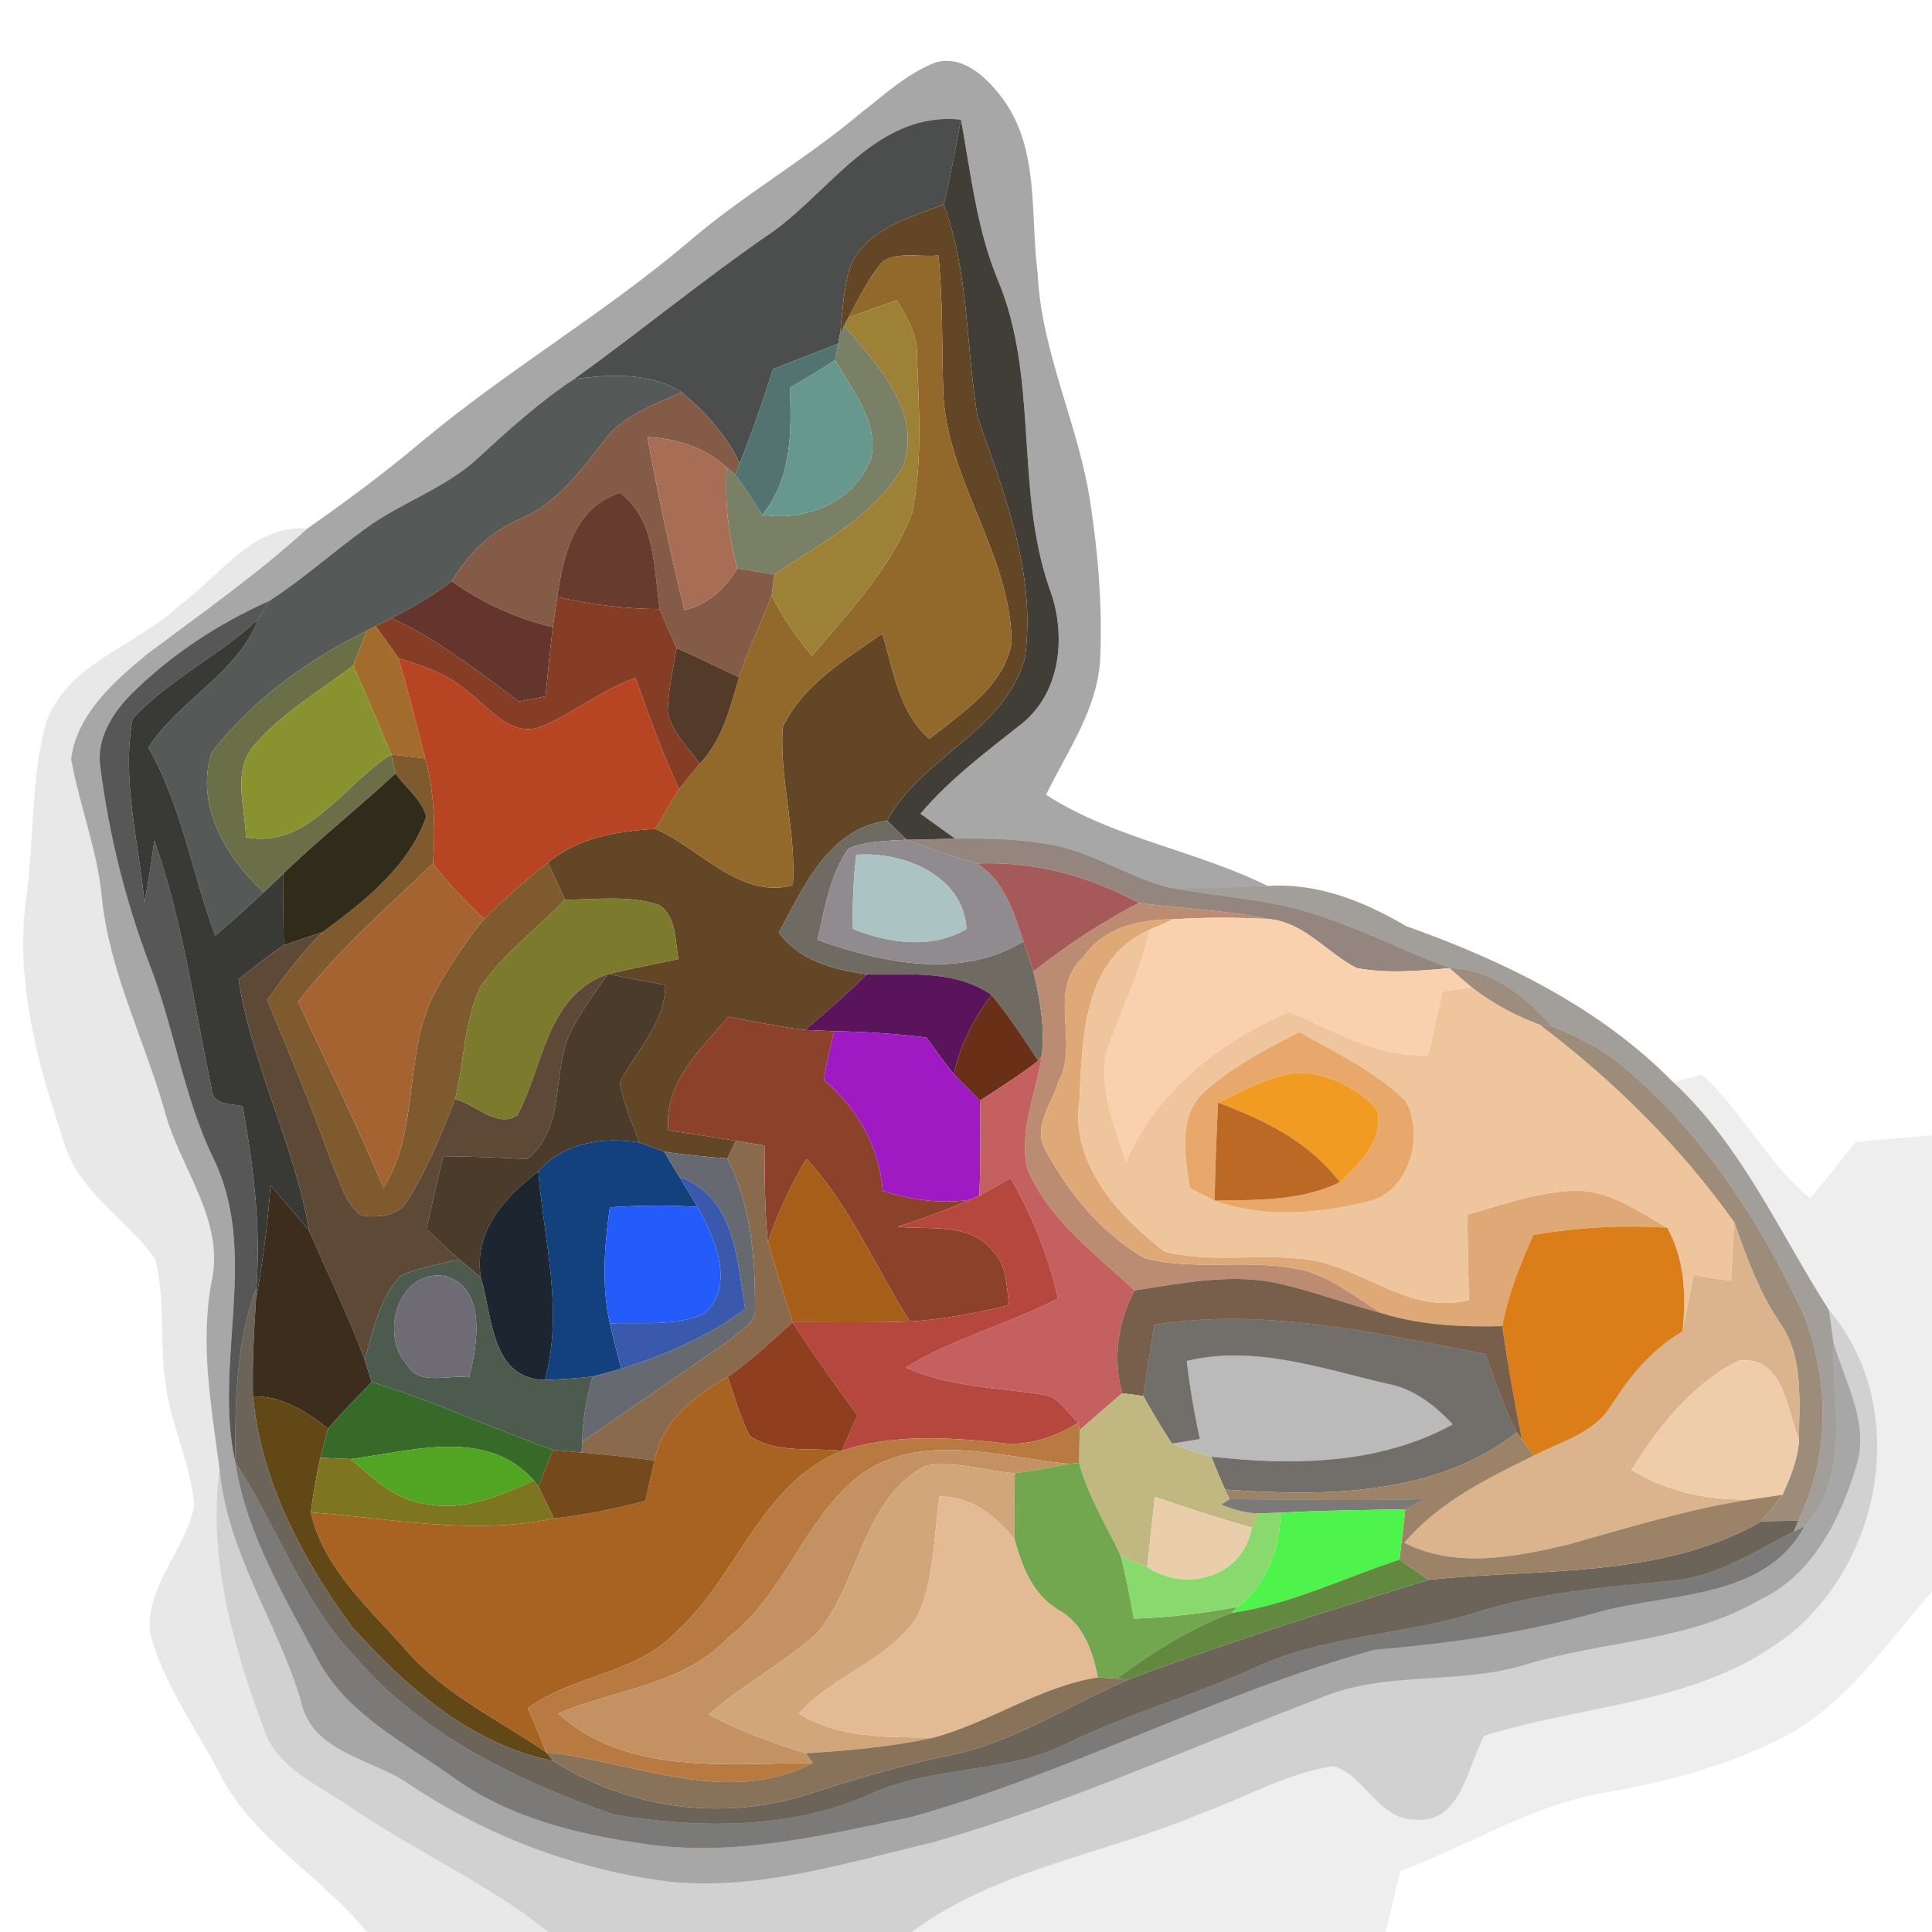 <?xml version="1.0" encoding="UTF-8" standalone="no"?>
<!-- Created with Inkscape (http://www.inkscape.org/) -->
<svg
   xmlns:svg="http://www.w3.org/2000/svg"
   xmlns="http://www.w3.org/2000/svg"
   version="1.0"
   width="168pt"
   height="168pt"
   viewBox="0 0 168 168"
   id="svg2">
  <defs
     id="defs274" />
  <g
     id="#0505065a">
    <path
       d="M 74.79,9.88 C 76.87,8.27 78.85,6.4 81.33,5.44 C 83.83,4.71 85.94,6.88 87.28,8.7 C 90.4,13.06 89.58,18.73 90.23,23.76 C 90.55,30.76 93.89,37.1 94.85,43.97 C 95.5,48.28 95.85,52.64 95.68,56.99 C 95.57,61.47 92.85,65.23 90.96,69.11 C 96.84,72.91 103.99,73.94 110.24,77.04 C 107.4,77.11 104.57,77.31 101.73,77.19 C 98.24,76.32 95.18,74.2 91.63,73.49 C 88.8,72.95 85.91,72.87 83.04,72.92 C 82.04,72.2 81.04,71.48 80.04,70.76 C 82.61,67.71 85.81,65.34 88.91,62.88 C 92.36,60.04 92.73,55 91.21,51.04 C 88.25,42.37 90.34,32.8 86.74,24.28 C 84.92,19.85 84.42,15.07 83.56,10.4 C 76.35,9.66 72.36,16.41 67.24,20.12 C 61.3,24.18 55.77,28.77 49.92,32.96 C 46.94,34.93 44.28,37.33 41.65,39.75 C 38.81,42.44 34.97,43.63 31.84,45.92 C 28.98,47.97 26.37,50.35 23.4,52.26 C 18.96,54.24 14.84,56.95 11.39,60.38 C 9.76,62.03 8.38,64.25 8.72,66.67 C 9.47,72.59 10.93,78.42 13.05,83.99 C 15.15,89.43 15.96,95.29 18.48,100.57 C 22.65,108.94 18.52,118.37 20.46,127.16 C 21.41,133.39 24.75,138.86 27.65,144.34 C 30.19,149.09 35.21,151.55 39.42,154.56 C 44.37,158.15 50.44,159.57 56.4,160.39 C 64.08,161.45 71.73,159.56 79.21,158.01 C 93,154.19 105.73,147.26 119.52,143.46 C 126.19,142.91 132.79,141.94 139.25,140.12 C 145.33,138.49 153.43,139.07 156.91,132.75 C 160.94,128.39 159.35,122.06 159.43,116.71 C 160.42,120.21 162.62,123.78 161.41,127.51 C 160.03,132.11 157.64,136.94 153.07,139.09 C 146.88,142.75 139.48,142.65 132.76,144.72 C 126.91,146.56 120.51,145.23 114.79,147.66 C 103.63,151.91 92.71,156.87 81.22,160.18 C 73.7,161.94 66.08,164.41 58.26,163.63 C 50.23,162.62 42.49,159.74 35.76,155.27 C 32.51,152.92 27.1,152.49 26.18,147.92 C 24.12,141.07 19.76,135.02 19.09,127.74 C 18.38,122.36 17.38,116.92 18.39,111.49 C 19.6,106.06 15.62,101.57 14.31,96.57 C 12.54,90.36 9.5,84.49 8.85,77.99 C 8.46,73.88 6.9,70.02 6.18,65.98 C 6.7,62.07 9.95,59.21 12.85,56.84 C 17.55,53.31 22.38,49.93 26.73,45.96 C 30.09,43.6 33.4,41.16 36.54,38.51 C 44.02,32.24 52.5,27.3 59.94,20.98 C 64.64,16.94 70.06,13.87 74.79,9.88 z"
       id="path5"
       style="opacity:0.35;fill:#050506" />
  </g>
  <g
     id="#4b4e4cfe">
    <path
       d="M 67.24,20.12 C 72.36,16.41 76.35,9.66 83.56,10.4 C 83.11,12.87 82.65,15.34 82.07,17.78 C 79.12,18.91 75.51,19.85 74.02,22.95 C 73.31,24.91 73.31,27.03 73.03,29.08 L 72.89,29.88 C 71,30.62 69.11,31.35 67.23,32.09 C 66.34,34.86 65.41,37.6 64.32,40.29 C 63.17,37.84 61.34,35.81 59.27,34.1 C 56.46,32.34 53.07,32.56 49.92,32.96 C 55.77,28.77 61.3,24.18 67.24,20.12 z"
       id="path8"
       style="opacity:1;fill:#4b4e4c" />
  </g>
  <g
     id="#312e27ea">
    <path
       d="M 83.56,10.4 C 84.42,15.07 84.92,19.85 86.74,24.28 C 90.34,32.8 88.25,42.37 91.21,51.04 C 92.73,55 92.36,60.04 88.91,62.88 C 85.81,65.34 82.61,67.71 80.04,70.76 C 81.04,71.48 82.04,72.2 83.04,72.92 C 81.64,72.97 80.24,73 78.84,73.02 C 78.42,72.6 77.57,71.77 77.15,71.36 C 80.14,65.78 87.39,63.59 89.12,57.23 C 90.14,50 87.37,43 85.02,36.3 C 83.97,30.14 84.28,23.74 82.07,17.78 C 82.65,15.34 83.11,12.87 83.56,10.4 z"
       id="path11"
       style="opacity:0.92;fill:#312e27" />
  </g>
  <g
     id="#634626ff">
    <path
       d="M 74.02,22.95 C 75.51,19.85 79.12,18.91 82.07,17.78 C 84.28,23.74 83.97,30.14 85.02,36.3 C 87.37,43 90.14,50 89.12,57.23 C 87.39,63.59 80.14,65.78 77.15,71.36 C 72.04,72.07 69.9,77.09 67.73,81.09 C 69.52,83.57 72.52,84.32 75.4,84.72 C 73.66,86.4 71.87,88.03 70,89.56 C 67.76,89.28 65.55,88.85 63.34,88.41 C 60.92,91.27 57.7,94.19 58.12,98.29 C 60.08,98.58 62.03,98.88 63.98,99.2 C 63.8,99.59 63.44,100.36 63.26,100.74 C 61.42,100.59 59.58,100.44 57.76,100.14 C 57.22,99.94 56.13,99.54 55.59,99.35 C 54.96,97.63 54.21,95.94 53.9,94.13 C 55.32,91.34 57.84,88.99 57.85,85.65 C 56.18,85.34 54.51,85.04 52.85,84.71 C 54.89,84.22 56.95,83.82 59,83.4 C 58.67,81.78 58.87,79.74 57.31,78.69 C 54.68,77.83 51.85,78.22 49.13,78.24 C 48.64,77.17 48.14,76.09 47.65,75.02 C 50.27,72.8 53.69,72.29 57,72.07 C 60.88,73.78 64.34,78.19 68.94,76.99 C 69.26,72.36 67.76,67.82 68.06,63.24 C 69.8,59.53 73.49,57.36 76.72,55.09 C 77.7,58.3 78.14,61.93 80.82,64.25 C 83.63,61.96 87.26,59.75 87.97,55.9 C 87.9,48.17 82.31,41.75 82.02,34.05 C 81.9,30.1 82,26.15 81.6,22.21 C 80.01,22.37 78.22,21.87 76.79,22.71 C 75.51,24.17 74.68,25.95 73.76,27.64 L 73.4,28.32 L 73.03,29.08 C 73.31,27.03 73.31,24.91 74.02,22.95 z"
       id="path14"
       style="opacity:1;fill:#634626" />
  </g>
  <g
     id="#92692aff">
    <path
       d="M 76.79,22.71 C 78.22,21.87 80.01,22.37 81.6,22.21 C 82,26.15 81.9,30.1 82.02,34.05 C 82.31,41.75 87.9,48.17 87.97,55.9 C 87.26,59.75 83.63,61.96 80.82,64.25 C 78.14,61.93 77.7,58.3 76.72,55.09 C 73.49,57.36 69.8,59.53 68.06,63.24 C 67.76,67.82 69.26,72.36 68.94,76.99 C 64.34,78.19 60.88,73.78 57,72.07 C 57.67,70.92 58.32,69.75 59.04,68.63 C 59.63,67.88 60.23,67.14 60.84,66.41 C 62.83,64.35 63.48,61.54 64.26,58.89 C 65.06,56.46 66.21,54.16 67.11,51.77 C 68.03,53.67 69.26,55.4 70.6,57.03 C 73.86,53.16 77.53,49.36 79.33,44.56 C 80.23,40.09 79.91,35.48 79.74,30.96 C 79.8,29.15 78.89,27.59 77.97,26.11 C 76.56,26.61 75.15,27.1 73.76,27.64 C 74.68,25.95 75.51,24.17 76.79,22.71 z"
       id="path17"
       style="opacity:1;fill:#92692a" />
  </g>
  <g
     id="#9d8136ff">
    <path
       d="M 73.76,27.64 C 75.15,27.1 76.56,26.61 77.97,26.11 C 78.89,27.59 79.8,29.15 79.74,30.96 C 79.91,35.48 80.23,40.09 79.33,44.56 C 77.53,49.36 73.86,53.16 70.6,57.03 C 69.26,55.4 68.03,53.67 67.11,51.77 C 67.17,51.31 67.28,50.41 67.33,49.95 C 71.35,47.22 76.1,44.9 78.54,40.5 C 80.23,35.76 76.21,31.63 73.4,28.32 L 73.76,27.64 z"
       id="path20"
       style="opacity:1;fill:#9d8136" />
  </g>
  <g
     id="#7a8066ff">
    <path
       d="M 73.03,29.08 L 73.4,28.32 C 76.21,31.63 80.23,35.76 78.54,40.5 C 76.1,44.9 71.35,47.22 67.33,49.95 C 66.26,49.77 65.18,49.59 64.11,49.42 C 63.33,46.57 63.01,43.61 63.21,40.66 L 63.95,41.27 C 64.78,42.4 65.53,43.58 66.28,44.76 C 70.09,45.41 74.49,43.57 75.78,39.73 C 76.36,36.57 74.06,33.88 72.61,31.31 C 72.68,30.95 72.82,30.24 72.89,29.88 L 73.03,29.08 z"
       id="path23"
       style="opacity:1;fill:#7a8066" />
  </g>
  <g
     id="#537370ff">
    <path
       d="M 67.23,32.09 C 69.11,31.35 71,30.62 72.89,29.88 C 72.82,30.24 72.68,30.95 72.61,31.31 C 71.33,32.16 70.01,32.94 68.68,33.71 C 68.85,37.55 68.85,41.61 66.28,44.76 C 65.53,43.58 64.78,42.4 63.95,41.27 L 64.32,40.29 C 65.41,37.6 66.34,34.86 67.23,32.09 z"
       id="path26"
       style="opacity:1;fill:#537370" />
  </g>
  <g
     id="#555957fd">
    <path
       d="M 49.92,32.96 C 53.07,32.56 56.46,32.34 59.27,34.1 C 56.85,35.23 54.09,36.11 52.47,38.39 C 50.43,41.01 48.39,43.8 45.22,45.14 C 42.64,46.21 40.71,48.2 39.27,50.54 C 37.66,51.8 35.89,52.82 34.07,53.75 C 33.72,53.93 33.01,54.28 32.66,54.45 L 31.9,54.86 C 26.73,57.37 21.9,60.89 18.39,65.47 C 16.96,70.01 19.65,74.58 22.93,77.59 C 21.56,78.89 20.14,80.13 18.72,81.38 C 16.7,75.94 15.81,70.1 12.9,65 C 15.59,60.82 20.63,58.61 22.46,53.83 C 22.69,53.44 23.16,52.65 23.4,52.26 C 26.37,50.35 28.98,47.97 31.84,45.92 C 34.97,43.63 38.81,42.44 41.65,39.75 C 44.28,37.33 46.94,34.93 49.92,32.96 z"
       id="path29"
       style="opacity:1;fill:#555957" />
  </g>
  <g
     id="#66988dff">
    <path
       d="M 68.68,33.71 C 70.01,32.94 71.33,32.16 72.61,31.31 C 74.06,33.88 76.36,36.57 75.78,39.73 C 74.49,43.57 70.09,45.41 66.28,44.76 C 68.85,41.61 68.85,37.55 68.68,33.71 z"
       id="path32"
       style="opacity:1;fill:#66988d" />
  </g>
  <g
     id="#835b46ff">
    <path
       d="M 52.47,38.39 C 54.09,36.11 56.85,35.23 59.27,34.1 C 61.34,35.81 63.17,37.84 64.32,40.29 L 63.95,41.27 L 63.21,40.66 C 61.32,38.89 58.84,38.14 56.3,38 C 57.21,43.05 58.29,48.07 59.52,53.05 C 61.56,52.57 63.06,51.18 64.11,49.42 C 65.18,49.59 66.26,49.77 67.33,49.95 C 67.28,50.41 67.17,51.31 67.11,51.77 C 66.21,54.16 65.06,56.46 64.26,58.89 C 62.46,58.03 60.65,57.18 58.84,56.35 C 58.33,55.23 57.82,54.12 57.37,52.97 C 56.83,49.42 57.07,45.29 53.92,42.85 C 49.93,44.1 48.99,48.26 48.46,51.91 C 48.36,52.57 48.17,53.88 48.07,54.54 C 44.9,53.78 41.92,52.43 39.27,50.54 C 40.71,48.2 42.64,46.21 45.22,45.14 C 48.39,43.8 50.43,41.01 52.47,38.39 z"
       id="path35"
       style="opacity:1;fill:#835b46" />
  </g>
  <g
     id="#a86e55ff">
    <path
       d="M 56.3,38 C 58.84,38.14 61.32,38.89 63.21,40.66 C 63.01,43.61 63.33,46.57 64.11,49.42 C 63.06,51.18 61.56,52.57 59.52,53.05 C 58.29,48.07 57.21,43.05 56.3,38 z"
       id="path38"
       style="opacity:1;fill:#a86e55" />
  </g>
  <g
     id="#673b2efe">
    <path
       d="M 48.46,51.91 C 48.99,48.26 49.93,44.1 53.92,42.85 C 57.07,45.29 56.83,49.42 57.37,52.97 C 54.37,52.94 51.38,52.59 48.46,51.91 z"
       id="path41"
       style="opacity:1;fill:#673b2e" />
  </g>
  <g
     id="#00000016">
    <path
       d="M 15.61,52.62 C 19.1,50.16 21.96,45.57 26.73,45.96 C 22.38,49.93 17.55,53.31 12.85,56.84 C 9.95,59.21 6.7,62.07 6.18,65.98 C 6.9,70.02 8.46,73.88 8.85,77.99 C 9.5,84.49 12.54,90.36 14.31,96.57 C 15.62,101.57 19.6,106.06 18.39,111.49 C 17.38,116.92 18.38,122.36 19.09,127.74 C 18.03,135.75 20.41,143.55 23.17,150.96 C 24.62,154.08 28.08,155.43 30.73,157.31 C 36.27,161.06 42.45,163.79 47.68,168 L 31.9,168 C 27.9,163.04 21.86,159.89 18.99,154.02 C 16.91,150.03 14.11,146.3 13.03,141.87 C 12.71,137.83 16.15,134.77 16.89,130.94 C 16.59,127.15 14.73,123.68 14.34,119.9 C 13.87,116.45 14.39,112.88 13.5,109.5 C 11.06,105.99 6.88,103.72 5.59,99.42 C 3.32,92.6 1.27,85.4 2.27,78.15 C 2.98,73.09 2.67,67.88 3.97,62.93 C 5.79,57.63 11.88,56.21 15.61,52.62 z"
       id="path44"
       style="opacity:0.09;fill:#000000" />
  </g>
  <g
     id="#63352cff">
    <path
       d="M 34.07,53.75 C 35.89,52.82 37.66,51.8 39.27,50.54 C 41.92,52.43 44.9,53.78 48.07,54.54 C 47.82,56.54 47.64,58.54 47.44,60.55 C 46.86,60.66 45.71,60.89 45.13,61 C 41.58,58.39 38.09,55.62 34.07,53.75 z"
       id="path47"
       style="opacity:1;fill:#63352c" />
  </g>
  <g
     id="#101111b3">
    <path
       d="M 11.39,60.38 C 14.84,56.95 18.96,54.24 23.4,52.26 C 23.16,52.65 22.69,53.44 22.46,53.83 C 19.06,57.04 14.68,59.06 11.53,62.51 C 10.56,67.77 12.06,73.19 12.56,78.46 C 12.91,76.68 13.17,74.89 13.42,73.09 C 15.88,80.09 16.89,87.44 18.4,94.67 C 18.45,96.14 20.09,95.94 21.1,96.2 C 22.04,101.38 22.69,106.66 22.3,111.94 C 20.49,116.81 20.44,122.03 20.46,127.16 C 18.52,118.37 22.65,108.94 18.48,100.57 C 15.96,95.29 15.15,89.43 13.05,83.99 C 10.93,78.42 9.47,72.59 8.72,66.67 C 8.38,64.25 9.76,62.03 11.39,60.38 z"
       id="path50"
       style="opacity:0.7;fill:#101111" />
  </g>
  <g
     id="#863d26ff">
    <path
       d="M 48.07,54.54 C 48.17,53.88 48.36,52.57 48.46,51.91 C 51.38,52.59 54.37,52.94 57.37,52.97 C 57.82,54.12 58.33,55.23 58.84,56.35 C 58.52,58.2 58.11,60.03 58.06,61.91 C 58.4,63.68 59.86,64.96 60.84,66.41 C 60.23,67.14 59.63,67.88 59.04,68.63 C 57.61,65.48 56.41,62.22 55.27,58.95 C 52.27,59.98 49.82,62.09 46.91,63.25 C 44.3,64.05 42.59,61.53 40.74,60.2 C 39.04,58.63 36.81,57.92 34.66,57.24 C 34,56.3 33.34,55.37 32.66,54.45 C 33.01,54.28 33.72,53.93 34.07,53.75 C 38.09,55.62 41.58,58.39 45.13,61 C 45.71,60.89 46.86,60.66 47.44,60.55 C 47.64,58.54 47.82,56.54 48.07,54.54 z"
       id="path53"
       style="opacity:1;fill:#863d26" />
  </g>
  <g
     id="#353632fa">
    <path
       d="M 11.53,62.51 C 14.68,59.06 19.06,57.04 22.46,53.83 C 20.63,58.61 15.59,60.82 12.9,65 C 15.81,70.1 16.7,75.94 18.72,81.38 C 20.14,80.13 21.56,78.89 22.93,77.59 C 23.36,77.18 24.22,76.36 24.65,75.95 C 24.64,78.03 24.63,80.11 24.68,82.19 C 23.31,83.1 22.03,84.14 20.74,85.16 C 21.94,92.7 25.61,99.55 26.91,107.08 C 25.81,105.71 24.65,104.4 23.52,103.07 C 23.3,106.4 22.85,109.72 22.26,113.01 L 22.3,111.94 C 22.69,106.66 22.04,101.38 21.1,96.2 C 20.09,95.94 18.45,96.14 18.4,94.67 C 16.89,87.44 15.88,80.09 13.42,73.09 C 13.17,74.89 12.91,76.68 12.56,78.46 C 12.06,73.19 10.56,67.77 11.53,62.51 z"
       id="path56"
       style="opacity:0.98;fill:#353632" />
  </g>
  <g
     id="#6b6f47fe">
    <path
       d="M 18.39,65.47 C 21.9,60.89 26.73,57.37 31.9,54.86 C 31.49,55.86 31.1,56.86 30.72,57.87 C 27.73,60.13 24.41,62.06 21.97,64.96 C 20.22,67.21 21.32,70.23 21.39,72.81 C 26.84,73.87 29.91,68.11 34.02,65.61 C 34.12,66.02 34.3,66.85 34.39,67.26 C 31.21,70.22 27.79,72.93 24.65,75.95 C 24.22,76.36 23.36,77.18 22.93,77.59 C 19.65,74.58 16.96,70.01 18.39,65.47 z"
       id="path59"
       style="opacity:1;fill:#6b6f47" />
  </g>
  <g
     id="#a36c2cff">
    <path
       d="M 31.9,54.86 L 32.66,54.45 C 33.34,55.37 34,56.3 34.66,57.24 C 35.51,60.12 36.22,63.04 36.98,65.95 C 36.24,65.87 34.76,65.7 34.02,65.61 C 32.96,63.02 31.86,60.44 30.72,57.87 C 31.1,56.86 31.49,55.86 31.9,54.86 z"
       id="path62"
       style="opacity:1;fill:#a36c2c" />
  </g>
  <g
     id="#b74423ff">
    <path
       d="M 34.66,57.24 C 36.81,57.92 39.04,58.63 40.74,60.2 C 42.59,61.53 44.3,64.05 46.91,63.25 C 49.82,62.09 52.27,59.98 55.27,58.95 C 56.41,62.22 57.61,65.48 59.04,68.63 C 58.32,69.75 57.67,70.92 57,72.07 C 53.69,72.29 50.27,72.8 47.65,75.02 C 45.71,76.53 43.85,78.15 42.11,79.9 C 40.48,78.43 38.98,76.83 37.65,75.09 C 37.89,72.03 37.77,68.93 36.98,65.95 C 36.22,63.04 35.51,60.12 34.66,57.24 z"
       id="path65"
       style="opacity:1;fill:#b74423" />
  </g>
  <g
     id="#543b29ff">
    <path
       d="M 58.06,61.91 C 58.11,60.03 58.52,58.2 58.84,56.35 C 60.65,57.18 62.46,58.03 64.26,58.89 C 63.48,61.54 62.83,64.35 60.84,66.41 C 59.86,64.96 58.4,63.68 58.06,61.91 z"
       id="path68"
       style="opacity:1;fill:#543b29" />
  </g>
  <g
     id="#88922ffe">
    <path
       d="M 21.97,64.96 C 24.41,62.06 27.73,60.13 30.72,57.87 C 31.86,60.44 32.96,63.02 34.02,65.61 C 29.91,68.11 26.84,73.87 21.39,72.81 C 21.32,70.23 20.22,67.21 21.97,64.96 z"
       id="path71"
       style="opacity:1;fill:#88922f" />
  </g>
  <g
     id="#7e5a2eff">
    <path
       d="M 34.02,65.61 C 34.76,65.7 36.24,65.87 36.98,65.95 C 37.77,68.93 37.89,72.03 37.65,75.09 C 33.59,78.95 29.36,82.67 25.92,87.11 C 28.44,92.49 31.03,97.82 33.35,103.29 C 36.64,98.04 34.96,91.32 37.99,85.98 C 39.17,83.83 40.57,81.8 42.11,79.9 C 43.85,78.15 45.71,76.53 47.65,75.02 C 48.14,76.09 48.64,77.17 49.13,78.24 C 46.7,80.75 43.83,82.88 41.81,85.76 C 40.32,88.81 40.38,92.32 39.58,95.58 C 38.38,98.63 37.15,101.71 35.38,104.49 C 34.58,105.78 32.77,105.92 31.41,105.69 C 29.97,104.61 29.55,102.71 28.85,101.15 C 27.15,96.34 25.18,91.65 23.23,86.95 C 24.71,84.88 26.24,82.83 28.06,81.05 C 31.66,78.39 35.52,75.4 37.06,71.02 C 36.67,69.49 35.26,68.51 34.39,67.26 C 34.3,66.85 34.12,66.02 34.02,65.61 z"
       id="path74"
       style="opacity:1;fill:#7e5a2e" />
  </g>
  <g
     id="#312b1bff">
    <path
       d="M 24.65,75.95 C 27.79,72.93 31.21,70.22 34.39,67.26 C 35.26,68.51 36.67,69.49 37.06,71.02 C 35.52,75.4 31.66,78.39 28.06,81.05 C 26.93,81.42 25.8,81.8 24.68,82.19 C 24.63,80.11 24.64,78.03 24.65,75.95 z"
       id="path77"
       style="opacity:1;fill:#312b1b" />
  </g>
  <g
     id="#6f6a62ff">
    <path
       d="M 67.73,81.09 C 69.9,77.09 72.04,72.07 77.15,71.36 C 77.57,71.77 78.42,72.6 78.84,73.02 C 77.14,73.13 75.37,73.11 73.78,73.78 C 72.13,76.12 71.72,79.02 71.08,81.74 C 76.8,83.72 83.44,85.22 88.99,81.86 C 89.29,82.73 89.58,83.61 89.86,84.49 C 90.43,86.85 90.87,89.31 90.6,91.75 L 90.28,92.25 C 89.01,90.28 87.71,88.33 86.22,86.52 C 83.04,84.3 79.06,84.79 75.4,84.72 C 72.52,84.32 69.52,83.57 67.73,81.09 z"
       id="path80"
       style="opacity:1;fill:#6f6a62" />
  </g>
  <g
     id="#908b8ffd">
    <path
       d="M 73.78,73.78 C 75.37,73.11 77.14,73.13 78.84,73.02 C 80.86,73.76 82.88,74.49 84.95,75.09 C 87.35,76.58 88.15,79.34 88.99,81.86 C 83.44,85.22 76.8,83.72 71.08,81.74 C 71.72,79.02 72.13,76.12 73.78,73.78 M 74.45,74.33 C 74.21,76.47 74.12,78.62 74.16,80.77 C 77.3,82.04 80.98,82.56 84.04,80.79 C 83.79,76.12 78.53,74.02 74.45,74.33 z"
       id="path83"
       style="opacity:1;fill:#908b8f" />
  </g>
  <g
     id="#664e46b0">
    <path
       d="M 78.84,73.02 C 80.24,73 81.64,72.97 83.04,72.92 C 85.91,72.87 88.8,72.95 91.63,73.49 C 95.18,74.2 98.24,76.32 101.73,77.19 C 105.74,77.97 109.86,78.13 113.78,79.32 C 118,80.6 121.93,82.64 126.06,84.19 C 123.37,84.43 120.64,84.67 117.97,84.18 C 115.36,82.84 113.43,80.2 110.31,79.91 C 106.59,79.14 102.79,79.02 99.04,78.51 C 94.68,76.17 89.93,74.88 84.95,75.09 C 82.88,74.49 80.86,73.76 78.84,73.02 z"
       id="path86"
       style="opacity:0.69;fill:#664e46" />
  </g>
  <g
     id="#acc3c3fb">
    <path
       d="M 74.45,74.33 C 78.53,74.02 83.79,76.12 84.04,80.79 C 80.98,82.56 77.3,82.04 74.16,80.77 C 74.12,78.62 74.21,76.47 74.45,74.33 z"
       id="path89"
       style="opacity:1;fill:#acc3c3" />
  </g>
  <g
     id="#a56332ff">
    <path
       d="M 25.92,87.11 C 29.36,82.67 33.59,78.95 37.65,75.09 C 38.98,76.83 40.48,78.43 42.11,79.9 C 40.57,81.8 39.17,83.83 37.99,85.98 C 34.96,91.32 36.64,98.04 33.35,103.29 C 31.03,97.82 28.44,92.49 25.92,87.11 z"
       id="path92"
       style="opacity:1;fill:#a56332" />
  </g>
  <g
     id="#a55a59fb">
    <path
       d="M 84.95,75.09 C 89.93,74.88 94.68,76.17 99.04,78.51 C 95.79,80.21 92.72,82.21 89.86,84.49 C 89.58,83.61 89.29,82.73 88.99,81.86 C 88.15,79.34 87.35,76.58 84.95,75.09 z"
       id="path95"
       style="opacity:1;fill:#a55a59" />
  </g>
  <g
     id="#32281e73">
    <path
       d="M 101.73,77.19 C 104.57,77.31 107.4,77.11 110.24,77.04 C 114.61,76.76 118.6,78.38 122.29,80.54 C 130.77,83.55 139.14,87.62 145.51,94.12 C 151.49,99.65 154.73,107.19 159.04,113.92 C 159.14,114.62 159.33,116.02 159.43,116.71 C 159.35,122.06 160.94,128.39 156.91,132.75 L 155.99,133.17 L 156.36,132.22 C 159.18,126.61 159.09,119.88 156.77,114.12 C 152.97,106.14 148.04,98.5 141.2,92.79 C 139.36,91.23 137.2,90.11 134.96,89.26 C 132.6,86.64 129.78,84.24 126.06,84.19 C 121.93,82.64 118,80.6 113.78,79.32 C 109.86,78.13 105.74,77.97 101.73,77.19 z"
       id="path98"
       style="opacity:0.45;fill:#32281e" />
  </g>
  <g
     id="#7c7a2cff">
    <path
       d="M 49.13,78.24 C 51.85,78.22 54.68,77.83 57.31,78.69 C 58.87,79.74 58.67,81.78 59,83.4 C 56.95,83.82 54.89,84.22 52.85,84.71 C 47.5,86.57 47.28,92.69 44.99,96.99 C 43.21,98.16 41.32,96 39.58,95.58 C 40.38,92.32 40.32,88.81 41.81,85.76 C 43.83,82.88 46.7,80.75 49.13,78.24 z"
       id="path101"
       style="opacity:1;fill:#7c7a2c" />
  </g>
  <g
     id="#b9896df7">
    <path
       d="M 89.86,84.49 C 92.72,82.21 95.79,80.21 99.04,78.51 C 102.79,79.02 106.59,79.14 110.31,79.91 C 107.55,79.77 104.78,79.75 102.03,79.94 C 99.08,79.95 95.95,80.64 94.19,83.24 C 91,86.12 93.91,90.67 92.03,94.08 C 91.47,95.98 89.75,98.01 90.92,100.01 C 92.92,103.77 95.81,107.26 99.53,109.41 C 104.11,110.6 108.98,109.33 113.59,110.52 C 116.02,111.24 118.01,112.88 120.14,114.19 C 117.03,113.38 114.02,112.21 110.87,111.54 C 106.81,110.73 102.68,111.61 98.66,112.21 C 95.23,109.01 91.17,106.06 89.32,101.6 C 88.59,98.28 90.12,95.01 90.6,91.75 C 90.87,89.31 90.43,86.85 89.86,84.49 z"
       id="path104"
       style="opacity:0.97;fill:#b9896d" />
  </g>
  <g
     id="#dfa877ff">
    <path
       d="M 94.19,83.24 C 95.95,80.64 99.08,79.95 102.03,79.94 C 101.52,80.17 100.49,80.62 99.98,80.84 C 94.13,83.4 94.13,90.35 93.86,95.76 C 93.08,101.2 97.28,105.79 101.29,108.84 C 105.09,109.8 109.06,109.06 112.93,109.44 C 118.12,109.74 122.31,114.46 127.73,113.04 C 127.67,110.57 127.63,108.1 127.59,105.63 C 130.76,104.71 133.94,103.56 137.28,103.53 C 140.14,103.64 142.57,105.38 144.97,106.75 C 141.08,106.52 137.18,106.71 133.34,107.39 C 132.18,109.94 131.14,112.55 130.63,115.32 C 127.11,115.4 123.53,115.25 120.14,114.19 C 118.01,112.88 116.02,111.24 113.59,110.52 C 108.98,109.33 104.11,110.6 99.53,109.41 C 95.81,107.26 92.92,103.77 90.92,100.01 C 89.75,98.01 91.47,95.98 92.03,94.08 C 93.91,90.67 91,86.12 94.19,83.24 z"
       id="path107"
       style="opacity:1;fill:#dfa877" />
  </g>
  <g
     id="#f9d1afff">
    <path
       d="M 102.03,79.94 C 104.78,79.75 107.55,79.77 110.31,79.91 C 113.43,80.2 115.36,82.84 117.97,84.18 C 120.64,84.67 123.37,84.43 126.06,84.19 C 126.7,84.76 127.35,85.32 128.01,85.87 C 127.38,85.95 126.1,86.12 125.46,86.2 C 125.03,88.05 124.6,89.89 124.19,91.75 C 119.8,91.97 115.99,89.62 112.09,87.98 C 106.04,90.63 100.6,94.84 97.91,101.05 C 96.89,97.65 95.14,93.96 96.58,90.43 C 97.8,87.27 99.21,84.16 99.98,80.84 C 100.49,80.62 101.52,80.17 102.03,79.94 z"
       id="path110"
       style="opacity:1;fill:#f9d1af" />
  </g>
  <g
     id="#5d4935ff">
    <path
       d="M 24.68,82.19 C 25.8,81.8 26.93,81.42 28.06,81.05 C 26.24,82.83 24.71,84.88 23.23,86.95 C 25.18,91.65 27.15,96.34 28.85,101.15 C 29.55,102.71 29.97,104.61 31.41,105.69 C 32.77,105.92 34.58,105.78 35.38,104.49 C 37.15,101.71 38.38,98.63 39.58,95.58 C 41.32,96 43.21,98.16 44.99,96.99 C 47.28,92.69 47.5,86.57 52.85,84.71 C 51.86,86.13 50.84,87.53 49.99,89.04 C 47.72,92.69 49.49,97.86 45.85,100.79 C 43.41,100.64 40.97,100.58 38.54,100.54 C 38.04,102.65 37.56,104.76 37.08,106.86 C 38.02,107.76 38.96,108.66 39.94,109.52 C 38.22,109.92 36.46,110.23 34.83,110.92 C 32.99,112.93 32.44,115.72 31.72,118.26 C 30.32,114.45 28.51,110.81 26.91,107.08 C 25.61,99.55 21.94,92.7 20.74,85.16 C 22.03,84.14 23.31,83.1 24.68,82.19 z"
       id="path113"
       style="opacity:1;fill:#5d4935" />
  </g>
  <g
     id="#eec59cff">
    <path
       d="M 93.86,95.76 C 94.13,90.35 94.13,83.4 99.98,80.84 C 99.21,84.16 97.8,87.27 96.58,90.43 C 95.14,93.96 96.89,97.65 97.91,101.05 C 100.6,94.84 106.04,90.63 112.09,87.98 C 115.99,89.62 119.8,91.97 124.19,91.75 C 124.6,89.89 125.03,88.05 125.46,86.2 C 126.1,86.12 127.38,85.95 128.01,85.87 C 129.79,87.25 131.78,88.32 133.89,89.1 C 140.33,93.98 146.1,99.67 150.8,106.27 C 150.72,107.97 150.63,109.68 150.53,111.38 C 149.44,111.25 148.36,111.08 147.29,110.85 C 146.96,112.49 146.63,114.13 146.31,115.78 C 146.63,112.7 146.51,109.52 144.97,106.75 C 142.57,105.38 140.14,103.64 137.28,103.53 C 133.94,103.56 130.76,104.71 127.59,105.63 C 127.63,108.1 127.67,110.57 127.73,113.04 C 122.31,114.46 118.12,109.74 112.93,109.44 C 109.06,109.06 105.09,109.8 101.29,108.84 C 97.28,105.79 93.08,101.2 93.86,95.76 M 104.32,95.34 C 102.49,97.59 103.06,100.69 103.46,103.33 C 104,103.6 105.08,104.13 105.62,104.4 C 109.81,105.93 114.39,105.55 118.65,104.55 C 122.49,103.93 123.92,98.84 122.25,95.75 C 119.59,93.16 116.18,91.55 112.98,89.74 C 109.95,91.34 106.79,92.9 104.32,95.34 z"
       id="path116"
       style="opacity:1;fill:#eec59c" />
  </g>
  <g
     id="#725a45b1">
    <path
       d="M 126.06,84.19 C 129.78,84.24 132.6,86.64 134.96,89.26 L 133.89,89.1 C 131.78,88.32 129.79,87.25 128.01,85.87 C 127.35,85.32 126.7,84.76 126.06,84.19 z"
       id="path119"
       style="opacity:0.69;fill:#725a45" />
  </g>
  <g
     id="#4a3b2aff">
    <path
       d="M 52.85,84.71 C 54.51,85.04 56.18,85.34 57.85,85.65 C 57.84,88.99 55.32,91.34 53.9,94.13 C 54.21,95.94 54.96,97.63 55.59,99.35 C 52.42,98.84 49.03,99.35 46.81,101.86 C 43.88,104.13 41.18,107.03 41.8,111.07 C 41.33,110.68 40.4,109.9 39.94,109.52 C 38.96,108.66 38.02,107.76 37.08,106.86 C 37.56,104.76 38.04,102.65 38.54,100.54 C 40.97,100.58 43.41,100.64 45.85,100.79 C 49.49,97.86 47.72,92.69 49.99,89.04 C 50.84,87.53 51.86,86.13 52.85,84.71 z"
       id="path122"
       style="opacity:1;fill:#4a3b2a" />
  </g>
  <g
     id="#5a145cff">
    <path
       d="M 70,89.56 C 71.87,88.03 73.66,86.4 75.4,84.72 C 79.06,84.79 83.04,84.3 86.22,86.52 C 84.67,88.58 83.47,90.88 82.95,93.41 C 82.1,92.38 81.34,91.29 80.56,90.22 C 77.9,89.89 75.22,89.71 72.54,89.67 C 71.9,89.64 70.63,89.59 70,89.56 z"
       id="path125"
       style="opacity:1;fill:#5a145c" />
  </g>
  <g
     id="#692f17ff">
    <path
       d="M 86.22,86.52 C 87.71,88.33 89.01,90.28 90.28,92.25 C 88.66,93.5 86.92,94.59 85.21,95.71 C 84.65,95.14 83.51,93.99 82.95,93.41 C 83.47,90.88 84.67,88.58 86.22,86.52 z"
       id="path128"
       style="opacity:1;fill:#692f17" />
  </g>
  <g
     id="#8c422aff">
    <path
       d="M 63.34,88.41 C 65.55,88.85 67.76,89.28 70,89.56 C 70.63,89.59 71.9,89.64 72.54,89.67 C 72.21,91.08 71.81,92.47 71.66,93.91 C 74.59,96.4 76.42,99.7 76.77,103.56 C 79.21,104.33 81.77,104.71 84.32,104.33 C 82.28,105.23 80.18,106.01 78.05,106.67 C 80.82,106.97 84.37,106.27 86.32,108.77 C 87.6,110.02 87.51,111.86 87.75,113.5 C 84.9,114.15 82.03,114.75 79.11,114.91 C 76.13,110.19 73.95,104.93 70.13,100.77 C 68.75,103.07 67.62,105.5 66.77,108.04 C 66.49,105.24 66.5,102.42 66.48,99.61 C 65.86,99.51 64.61,99.3 63.98,99.2 C 62.03,98.88 60.08,98.58 58.12,98.29 C 57.7,94.19 60.92,91.27 63.34,88.41 z"
       id="path131"
       style="opacity:1;fill:#8c422a" />
  </g>
  <g
     id="#7e6850c1">
    <path
       d="M 133.89,89.1 L 134.96,89.26 C 137.2,90.11 139.36,91.23 141.2,92.79 C 148.04,98.5 152.97,106.14 156.77,114.12 C 159.09,119.88 159.18,126.61 156.36,132.22 C 155.56,132.24 153.95,132.29 153.14,132.31 C 153.79,131.55 154.41,130.77 155.01,129.98 C 155.66,128.47 156.34,126.92 156.43,125.26 C 156.44,121.83 156.86,118.04 154.79,115.06 C 152.97,112.36 151.85,109.31 150.8,106.27 C 146.1,99.67 140.33,93.98 133.89,89.1 z"
       id="path134"
       style="opacity:0.76;fill:#7e6850" />
  </g>
  <g
     id="#9f1ac3ff">
    <path
       d="M 72.54,89.67 C 75.22,89.71 77.9,89.89 80.56,90.22 C 81.34,91.29 82.1,92.38 82.95,93.41 C 83.51,93.99 84.65,95.14 85.21,95.71 C 85.28,98.46 85.26,101.21 85.17,103.96 L 84.32,104.33 C 81.77,104.71 79.21,104.33 76.77,103.56 C 76.42,99.7 74.59,96.4 71.66,93.91 C 71.81,92.47 72.21,91.08 72.54,89.67 z"
       id="path137"
       style="opacity:1;fill:#9f1ac3" />
  </g>
  <g
     id="#e8a76bff">
    <path
       d="M 104.32,95.34 C 106.79,92.9 109.95,91.34 112.98,89.74 C 116.18,91.55 119.59,93.16 122.25,95.75 C 123.92,98.84 122.49,103.93 118.65,104.55 C 114.39,105.55 109.81,105.93 105.62,104.4 C 109.29,104.34 113.12,104.46 116.51,102.8 C 118.26,101.15 120.41,99.12 119.73,96.45 C 117.81,94.47 115.05,93.03 112.24,93.36 C 109.98,93.75 107.97,94.93 105.92,95.88 C 105.78,98.72 105.67,101.56 105.62,104.4 C 105.08,104.13 104,103.6 103.46,103.33 C 103.06,100.69 102.49,97.59 104.32,95.34 z"
       id="path140"
       style="opacity:1;fill:#e8a76b" />
  </g>
  <g
     id="#c56060ff">
    <path
       d="M 90.28,92.25 L 90.6,91.75 C 90.12,95.01 88.59,98.28 89.32,101.6 C 91.17,106.06 95.23,109.01 98.66,112.21 C 97.21,114.99 96.75,118.1 97.58,121.15 C 96.34,122.21 95.11,123.29 93.88,124.36 L 93.78,123.73 C 92.81,122.89 92.11,121.45 90.72,121.28 C 86.7,120.66 82.53,120.61 78.75,118.92 C 82.9,116.35 87.69,115.16 92,112.91 C 91.17,109.23 89.76,105.71 87.87,102.45 C 86.97,102.96 86.08,103.47 85.17,103.96 C 85.26,101.21 85.28,98.46 85.21,95.71 C 86.92,94.59 88.66,93.5 90.28,92.25 z"
       id="path143"
       style="opacity:1;fill:#c56060" />
  </g>
  <g
     id="#f19b22ff">
    <path
       d="M 105.92,95.88 C 107.97,94.93 109.98,93.75 112.24,93.36 C 115.05,93.03 117.81,94.47 119.73,96.45 C 120.41,99.12 118.26,101.15 116.51,102.8 C 113.88,99.3 109.92,97.36 105.92,95.88 z"
       id="path146"
       style="opacity:1;fill:#f19b22" />
  </g>
  <g
     id="#00000011">
    <path
       d="M 145.51,94.12 C 146.13,93.95 147.37,93.62 147.98,93.45 C 151.57,96.66 153.67,101.17 157.43,104.22 C 158.75,102.58 160.06,100.94 161.37,99.31 C 163.58,99.12 165.79,98.92 168,98.73 L 168,138.41 C 163.85,143.09 160.24,148.69 154.38,151.4 C 149.82,153.66 144.85,154.94 139.86,155.82 C 133.39,156.85 127.8,160.46 121.74,162.72 C 121.34,164.48 120.94,166.25 120.47,168 L 79.26,168 C 86.77,162.47 96.19,161.22 104.59,157.63 C 108.37,156.27 111.96,154.16 115.97,153.58 C 118.67,154.38 119.89,158.23 123,158.23 C 127.05,158.62 127.57,153.65 129.07,150.94 C 137.4,148.3 146.72,148.21 154.16,143.18 C 163.52,137.1 166.47,122.63 159.04,113.92 C 154.73,107.19 151.49,99.65 145.51,94.12 z"
       id="path149"
       style="opacity:0.07;fill:#000000" />
  </g>
  <g
     id="#bd6926ff">
    <path
       d="M 105.92,95.88 C 109.92,97.36 113.88,99.3 116.51,102.8 C 113.12,104.46 109.29,104.34 105.62,104.4 C 105.67,101.56 105.78,98.72 105.92,95.88 z"
       id="path152"
       style="opacity:1;fill:#bd6926" />
  </g>
  <g
     id="#13417eff">
    <path
       d="M 46.81,101.86 C 49.03,99.35 52.42,98.84 55.59,99.35 C 56.13,99.54 57.22,99.94 57.76,100.14 C 58.18,100.87 58.61,101.61 59.07,102.33 C 59.6,103.2 60.14,104.07 60.65,104.95 C 58.12,104.78 55.57,104.82 53.03,104.98 C 52.56,108.32 52.29,111.75 53.03,115.08 C 53.33,116.4 53.68,117.71 54.02,119.03 C 53.4,119.2 52.17,119.53 51.55,119.7 C 50.16,119.86 48.77,119.94 47.37,120 C 49.05,114.01 47.29,107.87 46.81,101.86 z"
       id="path155"
       style="opacity:1;fill:#13417e" />
  </g>
  <g
     id="#8a6a4dff">
    <path
       d="M 63.98,99.2 C 64.61,99.3 65.86,99.51 66.48,99.61 C 66.5,102.42 66.49,105.24 66.77,108.04 C 67.45,110.36 68.22,112.65 68.92,114.97 C 67.11,116.63 65.3,118.31 63.28,119.73 C 60.37,121.37 57.61,123.52 56.92,127.01 C 54.81,126.72 52.69,126.48 50.57,126.31 L 50.63,125.38 C 54.91,122.38 59.25,119.46 63.53,116.47 C 64.32,115.7 65.77,115.09 65.65,113.79 C 65.69,109.35 65.28,104.77 63.26,100.74 C 63.44,100.36 63.8,99.59 63.98,99.2 z"
       id="path158"
       style="opacity:1;fill:#8a6a4d" />
  </g>
  <g
     id="#666970ff">
    <path
       d="M 57.76,100.14 C 59.58,100.44 61.42,100.59 63.26,100.74 C 65.28,104.77 65.69,109.35 65.65,113.79 C 65.77,115.09 64.32,115.7 63.53,116.47 C 59.25,119.46 54.91,122.38 50.63,125.38 C 50.67,123.45 51,121.54 51.55,119.7 C 52.17,119.53 53.4,119.2 54.02,119.03 C 57.83,117.8 61.58,116.25 64.8,113.82 C 64.08,109.52 63.92,104.04 59.07,102.33 C 58.61,101.61 58.18,100.87 57.76,100.14 z"
       id="path161"
       style="opacity:1;fill:#666970" />
  </g>
  <g
     id="#a65e19ff">
    <path
       d="M 70.13,100.77 C 73.95,104.93 76.13,110.19 79.11,114.91 C 75.72,115.03 72.32,114.96 68.92,114.97 C 68.22,112.65 67.45,110.36 66.77,108.04 C 67.62,105.5 68.75,103.07 70.13,100.77 z"
       id="path164"
       style="opacity:1;fill:#a65e19" />
  </g>
  <g
     id="#1c2530ff">
    <path
       d="M 41.8,111.07 C 41.18,107.03 43.88,104.13 46.81,101.86 C 47.29,107.87 49.05,114.01 47.37,120 C 42.67,119.89 42.83,114.43 41.8,111.07 z"
       id="path167"
       style="opacity:1;fill:#1c2530" />
  </g>
  <g
     id="#b6473eff">
    <path
       d="M 85.17,103.96 C 86.08,103.47 86.97,102.96 87.87,102.45 C 89.76,105.71 91.17,109.23 92,112.91 C 87.69,115.16 82.9,116.35 78.75,118.92 C 82.53,120.61 86.7,120.66 90.72,121.28 C 92.11,121.45 92.81,122.89 93.78,123.73 C 91.62,125.01 89.19,125.87 86.65,125.42 C 82.16,124.97 77.55,124.72 73.2,126.15 C 73.65,125.12 74.1,124.09 74.56,123.06 C 72.59,120.42 70.71,117.73 68.92,114.97 C 72.32,114.96 75.72,115.03 79.11,114.91 C 82.03,114.75 84.9,114.15 87.75,113.5 C 87.51,111.86 87.6,110.02 86.32,108.77 C 84.37,106.27 80.82,106.97 78.05,106.67 C 80.18,106.01 82.28,105.23 84.32,104.33 L 85.17,103.96 z"
       id="path170"
       style="opacity:1;fill:#b6473e" />
  </g>
  <g
     id="#3c2d1cff">
    <path
       d="M 23.52,103.07 C 24.65,104.4 25.81,105.71 26.91,107.08 C 28.51,110.81 30.32,114.45 31.72,118.26 C 31.87,118.74 32.17,119.7 32.32,120.18 C 31.04,121.51 29.73,122.82 28.53,124.23 C 26.62,122.74 24.52,121.37 22,121.43 C 21.93,118.62 22.08,115.81 22.26,113.01 C 22.85,109.72 23.3,106.4 23.52,103.07 z"
       id="path173"
       style="opacity:1;fill:#3c2d1c" />
  </g>
  <g
     id="#3b59acff">
    <path
       d="M 59.07,102.33 C 63.92,104.04 64.08,109.52 64.8,113.82 C 61.58,116.25 57.83,117.8 54.02,119.03 C 53.68,117.71 53.33,116.4 53.03,115.08 C 55.77,114.95 58.73,115.39 61.28,114.2 C 63.99,111.75 62.12,107.6 60.65,104.95 C 60.14,104.07 59.6,103.2 59.07,102.33 z"
       id="path176"
       style="opacity:1;fill:#3b59ac" />
  </g>
  <g
     id="#245cfbff">
    <path
       d="M 53.03,104.98 C 55.57,104.82 58.12,104.78 60.65,104.95 C 62.12,107.6 63.99,111.75 61.28,114.2 C 58.73,115.39 55.77,114.95 53.03,115.08 C 52.29,111.75 52.56,108.32 53.03,104.98 z"
       id="path179"
       style="opacity:1;fill:#245cfb" />
  </g>
  <g
     id="#dbb38cff">
    <path
       d="M 150.8,106.27 C 151.85,109.31 152.97,112.36 154.79,115.06 C 156.86,118.04 156.44,121.83 156.43,125.26 C 155.42,122.61 155.06,117.79 151.17,118.32 C 147.12,120.36 144.22,124.06 141.86,127.82 C 144.99,129.75 148.62,130.49 152.27,130.38 C 146.82,131.2 141.56,132.85 136.27,134.33 C 131.66,135.41 126.55,136.4 122.12,134.16 C 125.07,130.65 129.33,128.56 133.39,126.57 C 135.75,125.34 138.66,124.63 140.12,122.19 C 141.74,119.66 143.67,117.3 146.31,115.78 C 146.63,114.13 146.96,112.49 147.29,110.85 C 148.36,111.08 149.44,111.25 150.53,111.38 C 150.63,109.68 150.72,107.97 150.8,106.27 z"
       id="path182"
       style="opacity:1;fill:#dbb38c" />
  </g>
  <g
     id="#db7e1afe">
    <path
       d="M 133.34,107.39 C 137.18,106.71 141.08,106.52 144.97,106.75 C 146.51,109.52 146.63,112.7 146.31,115.78 C 143.67,117.3 141.74,119.66 140.12,122.19 C 138.66,124.63 135.75,125.34 133.39,126.57 C 133.13,126.22 132.61,125.53 132.35,125.19 C 131.68,121.91 131.12,118.62 130.63,115.32 C 131.14,112.55 132.18,109.94 133.34,107.39 z"
       id="path185"
       style="opacity:1;fill:#db7e1a" />
  </g>
  <g
     id="#4c5b4eff">
    <path
       d="M 34.83,110.92 C 36.46,110.23 38.22,109.92 39.94,109.52 C 40.4,109.9 41.33,110.68 41.8,111.07 C 42.83,114.43 42.67,119.89 47.37,120 C 48.77,119.94 50.16,119.86 51.55,119.7 C 51,121.54 50.67,123.45 50.63,125.38 L 50.57,126.31 C 49.95,126.25 48.71,126.13 48.09,126.08 C 42.8,124.22 37.7,121.83 32.32,120.18 C 32.17,119.7 31.87,118.74 31.72,118.26 C 32.44,115.72 32.99,112.93 34.83,110.92 M 35.34,118.61 C 36.43,120.59 38.99,119.49 40.8,119.77 C 41.52,116.94 42.32,112.08 38.81,110.99 C 34.75,110.17 32.95,115.94 35.34,118.61 z"
       id="path188"
       style="opacity:1;fill:#4c5b4e" />
  </g>
  <g
     id="#6e6b74ff">
    <path
       d="M 35.34,118.61 C 32.95,115.94 34.75,110.17 38.81,110.99 C 42.32,112.08 41.52,116.94 40.8,119.77 C 38.99,119.49 36.43,120.59 35.34,118.61 z"
       id="path191"
       style="opacity:1;fill:#6e6b74" />
  </g>
  <g
     id="#634731de">
    <path
       d="M 98.66,112.21 C 102.68,111.61 106.81,110.73 110.87,111.54 C 114.02,112.21 117.03,113.38 120.14,114.19 C 123.53,115.25 127.11,115.4 130.63,115.32 C 131.12,118.62 131.68,121.91 132.35,125.19 L 131.9,124.57 C 130.78,122.38 129.99,120.05 129.17,117.74 C 119.73,115.93 109.99,113.66 100.37,115.2 C 100.06,117.26 99.73,119.33 99.41,121.39 C 98.96,121.33 98.04,121.21 97.58,121.15 C 96.75,118.1 97.21,114.99 98.66,112.21 z"
       id="path194"
       style="opacity:0.87;fill:#634731" />
  </g>
  <g
     id="#302514b6">
    <path
       d="M 20.46,127.16 C 20.44,122.03 20.49,116.81 22.3,111.94 L 22.26,113.01 C 22.08,115.81 21.93,118.62 22,121.43 C 22.68,128.75 26.28,135.56 30.56,141.41 C 35.26,146.68 40.99,151.71 48.12,153.13 C 54.55,157.25 62.73,158.38 70.03,156.1 C 74.17,154.77 78.32,153.49 82.58,152.64 C 88.16,151.5 92.94,148.28 98.1,146.05 C 106.69,142.83 115.45,140.08 124.21,137.38 C 133.92,136.34 144.33,137.32 153.14,132.31 C 153.95,132.29 155.56,132.24 156.36,132.22 L 155.99,133.17 C 152.58,134.92 149.25,137.14 145.31,137.46 C 139.62,138.03 133.88,138.47 128.39,140.2 C 122.05,142.21 115.17,142.18 109.08,145.04 C 103.74,147.47 98.04,149.02 92.77,151.62 C 87.44,154.26 81.19,153.52 75.79,155.97 C 68.79,159.12 60.79,159.01 53.37,157.79 C 45.06,154.87 36.7,150.87 30.86,144.05 C 26.23,139.19 24.1,132.68 20.46,127.16 z"
       id="path197"
       style="opacity:0.71;fill:#302514" />
  </g>
  <g
     id="#0000002e">
    <path
       d="M 159.04,113.92 C 166.47,122.63 163.52,137.1 154.16,143.18 C 146.72,148.21 137.4,148.3 129.07,150.94 C 127.57,153.65 127.05,158.62 123,158.23 C 119.89,158.23 118.67,154.38 115.97,153.58 C 111.96,154.16 108.37,156.27 104.59,157.63 C 96.19,161.22 86.77,162.47 79.26,168 L 47.68,168 C 42.45,163.79 36.27,161.06 30.73,157.31 C 28.08,155.43 24.62,154.08 23.17,150.96 C 20.41,143.55 18.03,135.75 19.09,127.74 C 19.76,135.02 24.12,141.07 26.18,147.92 C 27.1,152.49 32.51,152.92 35.76,155.27 C 42.49,159.74 50.23,162.62 58.26,163.63 C 66.08,164.41 73.7,161.94 81.22,160.18 C 92.71,156.87 103.63,151.91 114.79,147.66 C 120.51,145.23 126.91,146.56 132.76,144.72 C 139.48,142.65 146.88,142.75 153.07,139.09 C 157.64,136.94 160.03,132.11 161.41,127.51 C 162.62,123.78 160.42,120.21 159.43,116.71 C 159.33,116.02 159.14,114.62 159.04,113.92 z"
       id="path200"
       style="opacity:0.18;fill:#000000" />
  </g>
  <g
     id="#8f3f20ff">
    <path
       d="M 63.28,119.73 C 65.3,118.31 67.11,116.63 68.92,114.97 C 70.71,117.73 72.59,120.42 74.56,123.06 C 74.1,124.09 73.65,125.12 73.2,126.15 C 70.55,125.87 67.49,126.42 65.19,124.86 C 64.36,123.23 63.87,121.45 63.28,119.73 z"
       id="path203"
       style="opacity:1;fill:#8f3f20" />
  </g>
  <g
     id="#150e0899">
    <path
       d="M 100.37,115.2 C 109.99,113.66 119.73,115.93 129.17,117.74 C 129.99,120.05 130.78,122.38 131.9,124.57 C 124.73,130.12 115.15,130.13 106.53,129.53 C 106.1,128.58 105.71,127.63 105.34,126.67 C 112.41,127.45 119.93,127.38 126.33,123.86 C 124.76,122.19 122.93,120.74 120.62,120.32 C 114.94,119 109.06,116.93 103.19,118.34 C 103.46,120.62 103.84,122.89 104.34,125.13 C 103.73,125.23 102.52,125.43 101.91,125.53 C 101.01,124.19 100.21,122.79 99.41,121.39 C 99.73,119.33 100.06,117.26 100.37,115.2 z"
       id="path206"
       style="opacity:0.6;fill:#150e08" />
  </g>
  <g
     id="#00000045">
    <path
       d="M 103.19,118.34 C 109.06,116.93 114.94,119 120.62,120.32 C 122.93,120.74 124.76,122.19 126.33,123.86 C 119.93,127.38 112.41,127.45 105.34,126.67 C 104.17,126.38 103.02,125.99 101.91,125.53 C 102.52,125.43 103.73,125.23 104.34,125.13 C 103.84,122.89 103.46,120.62 103.19,118.34 z"
       id="path209"
       style="opacity:0.27;fill:#000000" />
  </g>
  <g
     id="#efcdaaff">
    <path
       d="M 141.86,127.82 C 144.22,124.06 147.12,120.36 151.17,118.32 C 155.06,117.79 155.42,122.61 156.43,125.26 C 156.34,126.92 155.66,128.47 155.01,129.98 C 154.33,130.08 152.96,130.28 152.27,130.38 C 148.62,130.49 144.99,129.75 141.86,127.82 z"
       id="path212"
       style="opacity:1;fill:#efcdaa" />
  </g>
  <g
     id="#376928ff">
    <path
       d="M 32.32,120.18 C 37.7,121.83 42.8,124.22 48.09,126.08 C 47.67,127.14 47.24,128.2 46.82,129.27 L 46.43,128.74 C 42.29,124.08 35.79,126.2 30.5,126.87 C 29.84,126.85 28.51,126.79 27.85,126.76 C 28.02,126.13 28.36,124.86 28.53,124.23 C 29.73,122.82 31.04,121.51 32.32,120.18 z"
       id="path215"
       style="opacity:1;fill:#376928" />
  </g>
  <g
     id="#a86222ff">
    <path
       d="M 56.92,127.01 C 57.61,123.52 60.37,121.37 63.28,119.73 C 63.87,121.45 64.36,123.23 65.19,124.86 C 67.49,126.42 70.55,125.87 73.2,126.15 C 66.16,129.01 64.15,137.07 58.85,141.86 C 55.4,145.59 49.87,145.6 45.9,148.54 C 46.45,149.8 46.99,151.08 47.49,152.37 C 43.38,149.57 38.76,147.41 35.41,143.61 C 32.2,139.93 28.15,136.48 27.02,131.51 C 34.06,132.03 41.11,133.54 48.15,132.04 C 50.84,131.74 53.5,131.21 56.12,130.51 C 56.37,129.34 56.64,128.17 56.92,127.01 z"
       id="path218"
       style="opacity:1;fill:#a86222" />
  </g>
  <g
     id="#634817fe">
    <path
       d="M 22,121.43 C 24.52,121.37 26.62,122.74 28.53,124.23 C 28.36,124.86 28.02,126.13 27.85,126.76 C 27.52,128.33 27.24,129.91 27.02,131.51 C 28.15,136.48 32.2,139.93 35.41,143.61 C 38.76,147.41 43.38,149.57 47.49,152.37 L 48.12,153.13 C 40.99,151.71 35.26,146.68 30.56,141.41 C 26.28,135.56 22.68,128.75 22,121.43 z"
       id="path221"
       style="opacity:1;fill:#634817" />
  </g>
  <g
     id="#c1b781fe">
    <path
       d="M 93.88,124.36 C 95.11,123.29 96.34,122.21 97.58,121.15 C 98.04,121.21 98.96,121.33 99.41,121.39 C 100.21,122.79 101.01,124.19 101.91,125.53 C 103.02,125.99 104.17,126.38 105.34,126.67 C 105.71,127.63 106.1,128.58 106.53,129.53 L 106.93,130.36 L 106.21,130.83 C 107.22,131.27 108.28,131.55 109.39,131.6 L 108.86,132.83 C 106.01,132.04 103.21,131.12 100.42,130.16 C 100.2,132.2 99.97,134.23 99.76,136.27 C 99.18,136.03 98.03,135.54 97.46,135.29 C 96.2,132.62 94.6,130.09 93.84,127.21 C 93.85,126.5 93.87,125.07 93.88,124.36 z"
       id="path224"
       style="opacity:1;fill:#c1b781" />
  </g>
  <g
     id="#b87a41ff">
    <path
       d="M 93.78,123.73 L 93.88,124.36 C 93.87,125.07 93.85,126.5 93.84,127.21 L 92.96,127.3 C 86.9,126.71 79.85,124.32 74.5,128.49 C 69.87,132.33 68.17,138.64 63.36,142.37 C 59.46,146.54 53.52,146.88 48.54,149 C 54.46,154.4 63.26,153.34 70.68,153.3 C 63.31,157.18 55.1,153.19 47.49,152.37 C 46.99,151.08 46.45,149.8 45.9,148.54 C 49.87,145.6 55.4,145.59 58.85,141.86 C 64.15,137.07 66.16,129.01 73.2,126.15 C 77.55,124.72 82.16,124.97 86.65,125.42 C 89.19,125.87 91.62,125.01 93.78,123.73 z"
       id="path227"
       style="opacity:1;fill:#b87a41" />
  </g>
  <g
     id="#957b5eee">
    <path
       d="M 106.53,129.53 C 115.15,130.13 124.73,130.12 131.9,124.57 L 132.35,125.19 C 132.61,125.53 133.13,126.22 133.39,126.57 C 129.33,128.56 125.07,130.65 122.12,134.16 C 126.55,136.4 131.66,135.41 136.27,134.33 C 141.56,132.85 146.82,131.2 152.27,130.38 C 152.96,130.28 154.33,130.08 155.01,129.98 C 154.41,130.77 153.79,131.55 153.14,132.31 C 144.33,137.32 133.92,136.34 124.21,137.38 C 123.58,136.94 122.32,136.06 121.69,135.62 C 121.87,134.16 122.04,132.7 122.2,131.24 C 122.61,131.02 123.44,130.58 123.85,130.36 C 118.21,130.51 112.57,130.4 106.93,130.36 L 106.53,129.53 z"
       id="path230"
       style="opacity:0.93;fill:#957b5e" />
  </g>
  <g
     id="#51a523ff">
    <path
       d="M 30.5,126.87 C 35.79,126.2 42.29,124.08 46.43,128.74 C 43.54,130.04 40.44,131.42 37.2,130.8 C 34.48,130.55 32.45,128.57 30.5,126.87 z"
       id="path233"
       style="opacity:1;fill:#51a523" />
  </g>
  <g
     id="#74491bff">
    <path
       d="M 48.09,126.08 C 48.71,126.13 49.95,126.25 50.57,126.31 C 52.69,126.48 54.81,126.72 56.92,127.01 C 56.64,128.17 56.37,129.34 56.12,130.51 C 53.5,131.21 50.84,131.74 48.15,132.04 C 47.73,131.1 47.28,130.18 46.82,129.27 C 47.24,128.2 47.67,127.14 48.09,126.08 z"
       id="path236"
       style="opacity:1;fill:#74491b" />
  </g>
  <g
     id="#c49262ff">
    <path
       d="M 74.5,128.49 C 79.85,124.32 86.9,126.71 92.96,127.3 C 91.39,127.57 89.83,127.89 88.24,128.11 C 85.66,127.9 83.08,127 80.48,127.45 C 74.95,130.41 74.78,137.59 71.04,142.02 C 68.1,144.63 64.59,146.5 61.62,149.09 C 64.31,150.51 67.18,151.56 70.08,152.46 L 70.68,153.3 C 63.26,153.34 54.46,154.4 48.54,149 C 53.52,146.88 59.46,146.54 63.36,142.37 C 68.17,138.64 69.87,132.33 74.5,128.49 z"
       id="path239"
       style="opacity:1;fill:#c49262" />
  </g>
  <g
     id="#07050386">
    <path
       d="M 20.46,127.16 C 24.1,132.68 26.23,139.19 30.86,144.05 C 36.7,150.87 45.06,154.87 53.37,157.79 C 60.79,159.01 68.79,159.12 75.79,155.97 C 81.19,153.52 87.44,154.26 92.77,151.62 C 98.04,149.02 103.74,147.47 109.08,145.04 C 115.17,142.18 122.05,142.21 128.39,140.2 C 133.88,138.47 139.62,138.03 145.31,137.46 C 149.25,137.14 152.58,134.92 155.99,133.17 L 156.91,132.75 C 153.43,139.07 145.33,138.49 139.25,140.12 C 132.79,141.94 126.19,142.91 119.52,143.46 C 105.73,147.26 93,154.19 79.21,158.01 C 71.73,159.56 64.08,161.45 56.4,160.39 C 50.44,159.57 44.37,158.15 39.42,154.56 C 35.21,151.55 30.19,149.09 27.65,144.34 C 24.75,138.86 21.41,133.39 20.46,127.16 z"
       id="path242"
       style="opacity:0.53;fill:#070503" />
    <path
       d="M 106.21,130.83 L 106.93,130.36 C 112.57,130.4 118.21,130.51 123.85,130.36 C 123.44,130.58 122.61,131.02 122.2,131.24 C 118.58,131.32 114.97,131.33 111.36,131.54 C 110.87,131.56 109.89,131.58 109.39,131.6 C 108.28,131.55 107.22,131.27 106.21,130.83 z"
       id="path244"
       style="opacity:0.53;fill:#070503" />
  </g>
  <g
     id="#7e7520ff">
    <path
       d="M 27.85,126.76 C 28.51,126.79 29.84,126.85 30.5,126.87 C 32.45,128.57 34.48,130.55 37.2,130.8 C 40.44,131.42 43.54,130.04 46.43,128.74 L 46.82,129.27 C 47.28,130.18 47.73,131.1 48.15,132.04 C 41.11,133.54 34.06,132.03 27.02,131.51 C 27.24,129.91 27.52,128.33 27.85,126.76 z"
       id="path247"
       style="opacity:1;fill:#7e7520" />
  </g>
  <g
     id="#d1a67aff">
    <path
       d="M 80.48,127.45 C 83.08,127 85.66,127.9 88.24,128.11 C 88.23,130.03 88.19,131.96 88.23,133.88 C 86.58,131.83 84.46,130.09 81.7,130.14 C 81.17,133.66 81.28,137.43 79.7,140.69 C 77.16,144.42 72.43,145.68 69.46,149 C 72.98,151.18 77.22,151.07 81.21,151.09 C 77.56,151.9 73.81,152.22 70.08,152.46 C 67.18,151.56 64.31,150.51 61.62,149.09 C 64.59,146.5 68.1,144.63 71.04,142.02 C 74.78,137.59 74.95,130.41 80.48,127.45 z"
       id="path250"
       style="opacity:1;fill:#d1a67a" />
  </g>
  <g
     id="#73a74ffe">
    <path
       d="M 92.96,127.3 L 93.84,127.21 C 94.6,130.09 96.2,132.62 97.46,135.29 C 97.92,137.09 98.26,138.92 98.6,140.75 C 101.64,140.65 104.66,140.29 107.65,139.73 L 107.07,140.26 C 103.46,141.62 100.19,143.68 97.11,145.97 C 96.7,145.94 95.88,145.89 95.46,145.86 C 94.99,143.55 94.22,141.22 92.05,140 C 89.81,138.68 88.88,136.27 88.23,133.88 C 88.19,131.96 88.23,130.03 88.24,128.11 C 89.83,127.89 91.39,127.57 92.96,127.3 z"
       id="path253"
       style="opacity:1;fill:#73a74f" />
  </g>
  <g
     id="#e2bb94ff">
    <path
       d="M 81.7,130.14 C 84.46,130.09 86.58,131.83 88.23,133.88 C 88.88,136.27 89.81,138.68 92.05,140 C 94.22,141.22 94.99,143.55 95.46,145.86 C 90.39,146.67 86.11,149.76 81.21,151.09 C 77.22,151.07 72.98,151.18 69.46,149 C 72.43,145.68 77.16,144.42 79.7,140.69 C 81.28,137.43 81.17,133.66 81.7,130.14 z"
       id="path256"
       style="opacity:1;fill:#e2bb94" />
  </g>
  <g
     id="#eaceabff">
    <path
       d="M 100.42,130.16 C 103.21,131.12 106.01,132.04 108.86,132.83 C 108.14,137.11 103.13,138.54 99.76,136.27 C 99.97,134.23 100.2,132.2 100.42,130.16 z"
       id="path259"
       style="opacity:1;fill:#eaceab" />
  </g>
  <g
     id="#4ef34bfe">
    <path
       d="M 111.36,131.54 C 114.97,131.33 118.58,131.32 122.2,131.24 C 122.04,132.7 121.87,134.16 121.69,135.62 C 116.83,137.22 112.19,139.53 107.07,140.26 L 107.65,139.73 C 110.16,137.71 111.28,134.71 111.36,131.54 z"
       id="path262"
       style="opacity:1;fill:#4ef34b" />
  </g>
  <g
     id="#8ad96fff">
    <path
       d="M 109.39,131.6 C 109.89,131.58 110.87,131.56 111.36,131.54 C 111.28,134.71 110.16,137.71 107.65,139.73 C 104.66,140.29 101.64,140.65 98.6,140.75 C 98.26,138.92 97.92,137.09 97.46,135.29 C 98.03,135.54 99.18,136.03 99.76,136.27 C 103.13,138.54 108.14,137.11 108.86,132.83 L 109.39,131.6 z"
       id="path265"
       style="opacity:1;fill:#8ad96f" />
  </g>
  <g
     id="#588033ec">
    <path
       d="M 107.07,140.26 C 112.19,139.53 116.83,137.22 121.69,135.62 C 122.32,136.06 123.58,136.94 124.21,137.38 C 115.45,140.08 106.69,142.83 98.1,146.05 L 97.11,145.97 C 100.19,143.68 103.46,141.62 107.07,140.26 z"
       id="path268"
       style="opacity:0.93;fill:#588033" />
  </g>
  <g
     id="#7a6044e1">
    <path
       d="M 81.21,151.09 C 86.11,149.76 90.39,146.67 95.46,145.86 C 95.88,145.89 96.7,145.94 97.11,145.97 L 98.1,146.05 C 92.94,148.28 88.16,151.5 82.58,152.64 C 78.32,153.49 74.17,154.77 70.03,156.1 C 62.73,158.38 54.55,157.25 48.12,153.13 L 47.49,152.37 C 55.1,153.19 63.31,157.18 70.68,153.3 L 70.08,152.46 C 73.81,152.22 77.56,151.9 81.21,151.09 z"
       id="path271"
       style="opacity:0.88;fill:#7a6044" />
  </g>
</svg>
